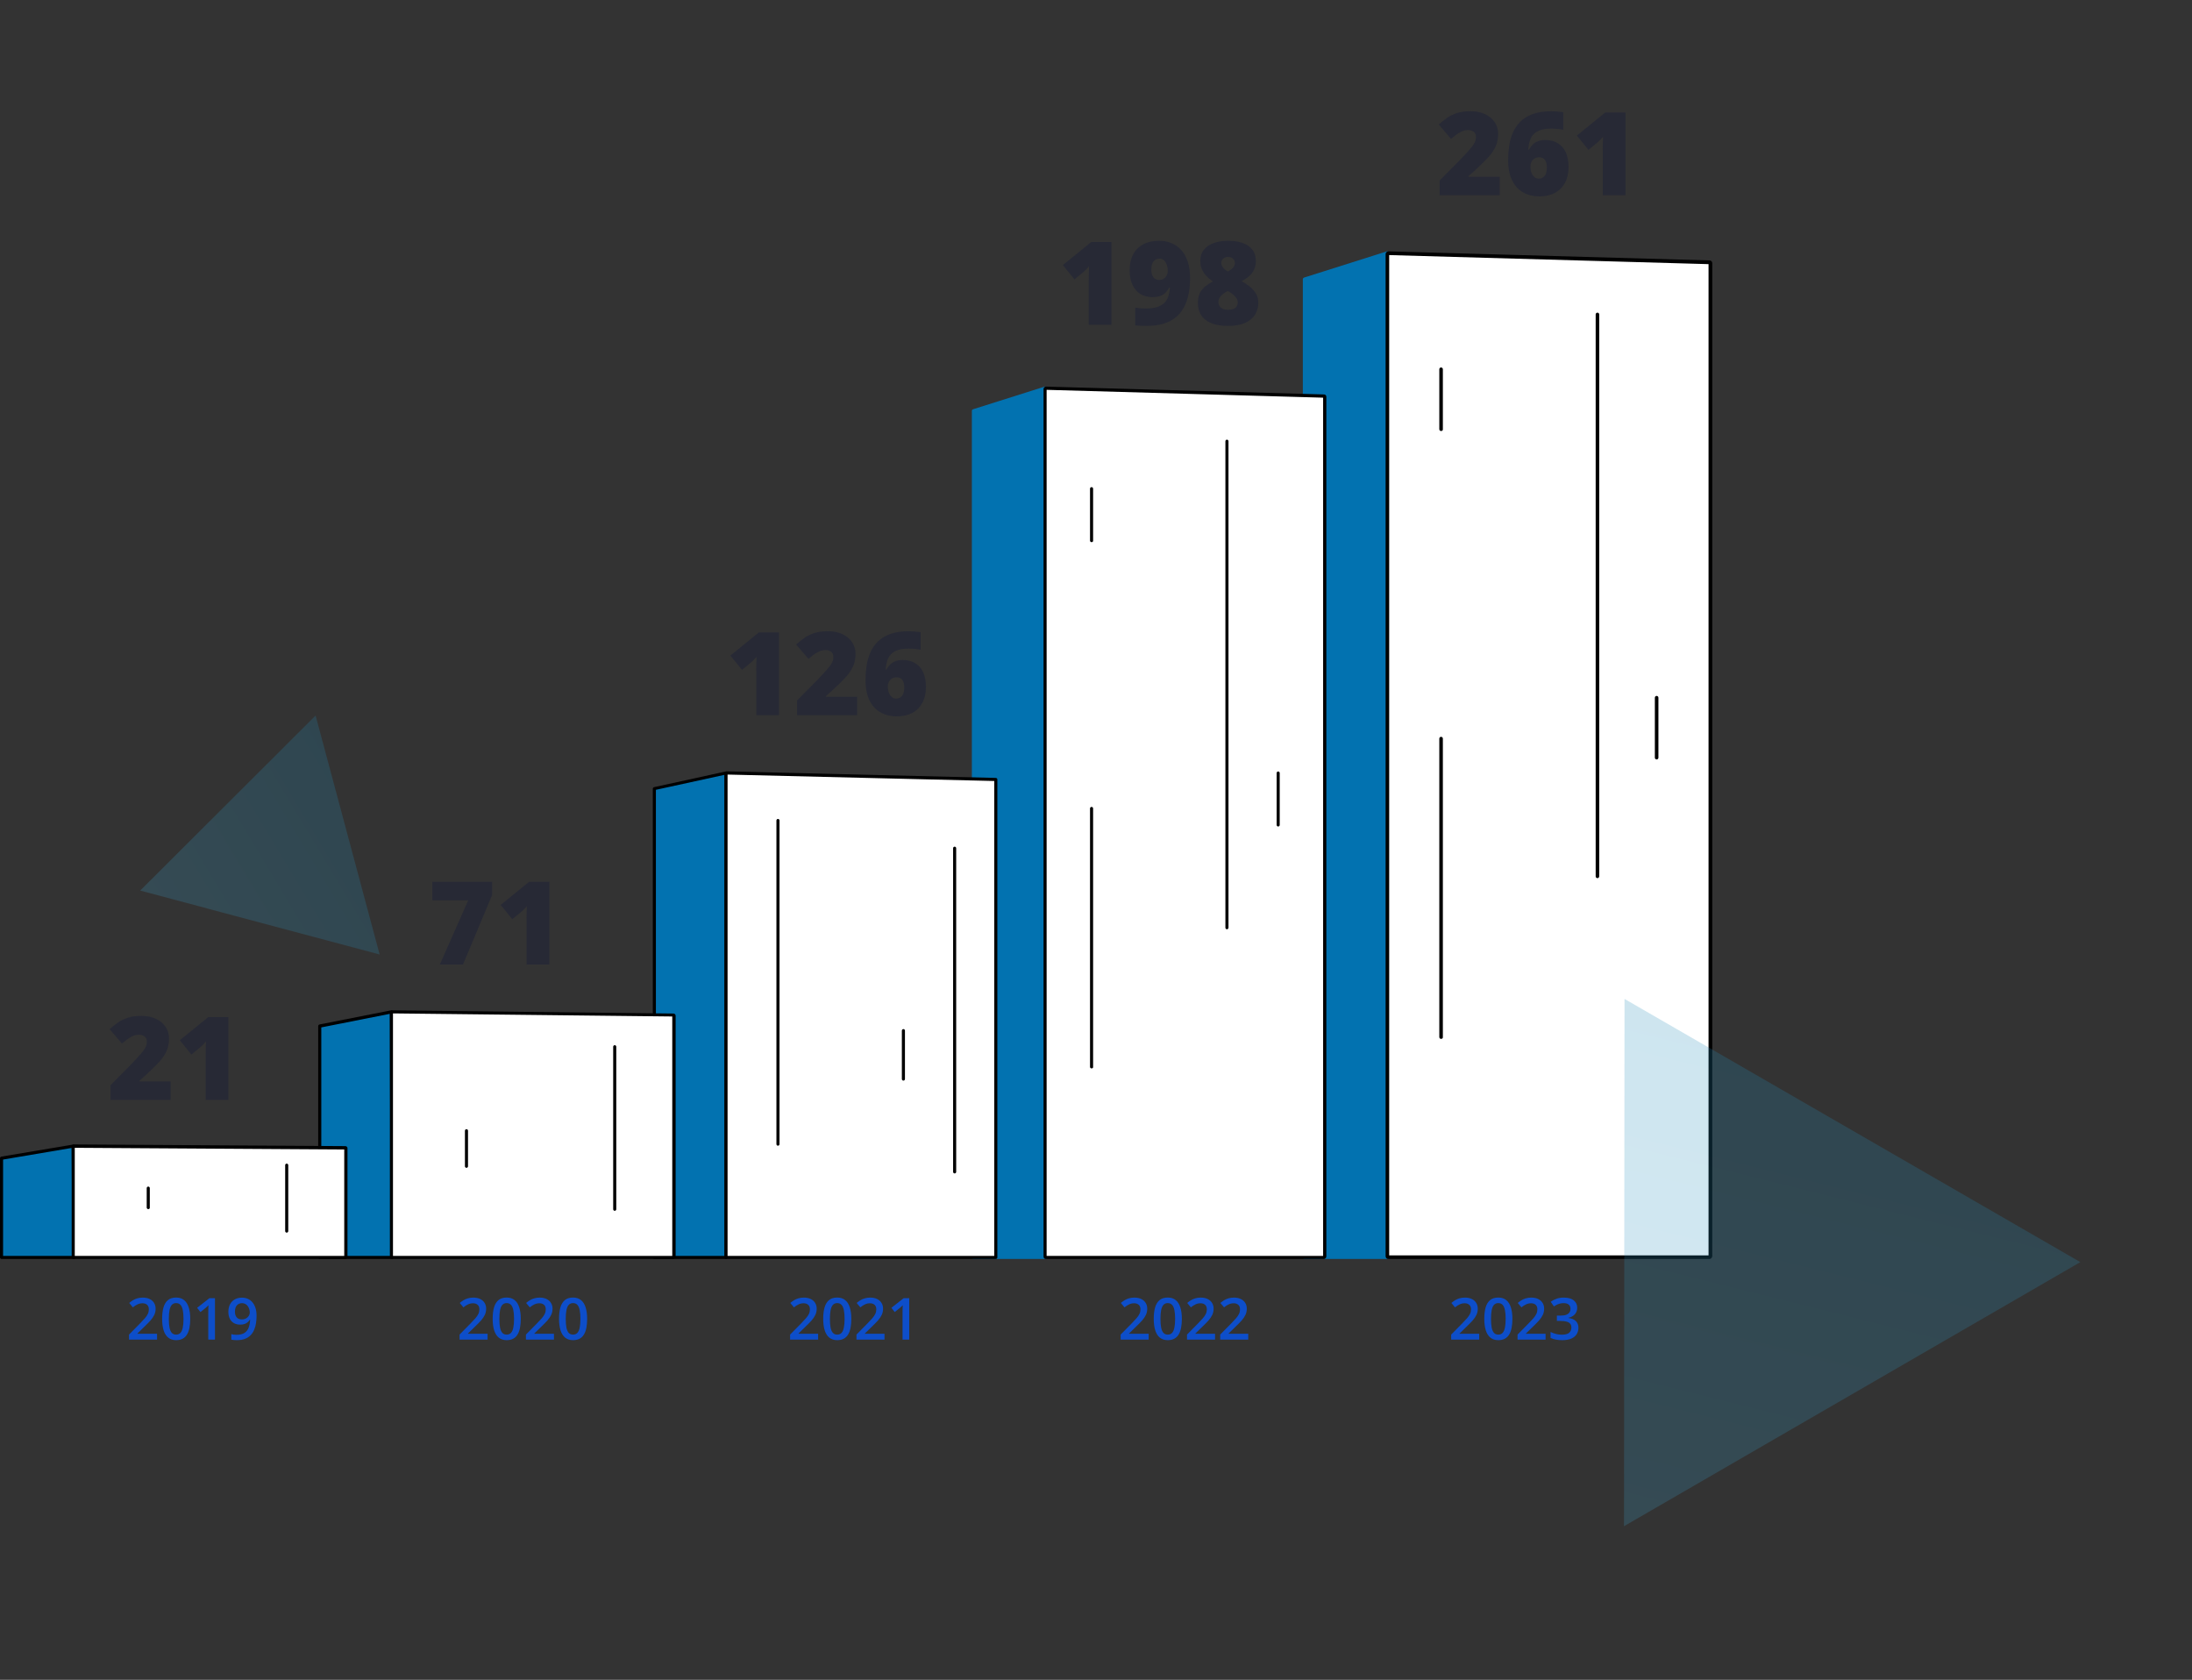 <svg width="1134" height="869" viewBox="0 0 1134 869" fill="none" xmlns="http://www.w3.org/2000/svg">
<rect x="0" y="0" width="1134" height="869" fill="#333333" stroke="none"/>
<g clip-path="url(#clip0_6335_5846)">
<path d="M718.002 650.365H674.92V144.503L717.751 130.951L718.002 650.365Z" fill="#0272B0"/>
<path d="M718.002 651.287H674.92C674.418 651.287 674 650.868 674 650.366V144.505C674 144.087 674.251 143.752 674.669 143.585L717.501 130.033C717.752 129.949 718.086 130.033 718.337 130.2C718.588 130.367 718.755 130.618 718.755 130.953L719.006 650.366C719.006 650.617 718.923 650.868 718.755 651.036C718.421 651.203 718.17 651.287 718.002 651.287ZM675.84 649.446H717.082L716.831 132.208L675.84 145.174V649.446Z" fill="#0272B0"/>
<path d="M884.392 650.368H718.169C717.918 650.368 717.751 650.201 717.751 649.867V131.457C717.751 131.206 717.918 130.955 718.169 130.955L884.392 135.64C884.643 135.64 884.81 135.891 884.81 136.142V649.867C884.81 650.118 884.643 650.368 884.392 650.368Z" fill="white"/>
<path d="M884.391 651.289H718.169C717.416 651.289 716.83 650.703 716.83 649.867V131.457C716.83 131.039 716.997 130.704 717.248 130.453C717.499 130.202 717.834 130.035 718.252 130.035L884.474 134.72C885.227 134.72 885.813 135.389 885.813 136.142V649.867C885.729 650.62 885.144 651.289 884.391 651.289ZM718.67 649.449H883.889V136.644L718.67 131.959V649.449Z" fill="black"/>
<path d="M826.418 454.281C825.916 454.281 825.498 453.863 825.498 453.361V162.66C825.498 162.159 825.916 161.74 826.418 161.74C826.92 161.74 827.338 162.159 827.338 162.66V453.278C827.338 453.863 826.92 454.281 826.418 454.281Z" fill="black"/>
<path d="M745.524 222.976C745.022 222.976 744.604 222.558 744.604 222.056V191.02C744.604 190.518 745.022 190.1 745.524 190.1C746.026 190.1 746.444 190.518 746.444 191.02V222.056C746.528 222.558 746.109 222.976 745.524 222.976Z" fill="black"/>
<path d="M745.524 537.435C745.022 537.435 744.604 537.017 744.604 536.515V382.088C744.604 381.586 745.022 381.168 745.524 381.168C746.026 381.168 746.444 381.586 746.444 382.088V536.515C746.528 537.017 746.109 537.435 745.524 537.435Z" fill="black"/>
<path d="M857.036 392.878C856.534 392.878 856.116 392.46 856.116 391.958V360.922C856.116 360.42 856.534 360.002 857.036 360.002C857.538 360.002 857.957 360.42 857.957 360.922V391.958C857.957 392.46 857.538 392.878 857.036 392.878Z" fill="black"/>
<path d="M540.878 650.489H503.579V212.53L540.661 200.797L540.878 650.489Z" fill="#0272B0"/>
<path d="M540.878 651.287H503.579C503.144 651.287 502.782 650.925 502.782 650.49V212.531C502.782 212.169 502.999 211.879 503.362 211.734L540.444 200.001C540.661 199.929 540.951 200.001 541.168 200.146C541.385 200.291 541.53 200.508 541.53 200.798L541.747 650.49C541.747 650.707 541.675 650.925 541.53 651.069C541.24 651.214 541.023 651.287 540.878 651.287ZM504.376 649.693H540.082L539.864 201.884L504.376 213.11V649.693Z" fill="#0272B0"/>
<path d="M684.933 650.491H541.022C540.805 650.491 540.66 650.346 540.66 650.057V201.233C540.66 201.016 540.805 200.799 541.022 200.799L684.933 204.855C685.15 204.855 685.295 205.072 685.295 205.289V650.057C685.295 650.274 685.15 650.491 684.933 650.491Z" fill="white"/>
<path d="M684.932 651.288H541.022C540.37 651.288 539.863 650.781 539.863 650.056V201.233C539.863 200.871 540.008 200.581 540.225 200.364C540.443 200.147 540.732 200.002 541.094 200.002L685.005 204.058C685.657 204.058 686.164 204.637 686.164 205.289V650.056C686.091 650.708 685.584 651.288 684.932 651.288ZM541.457 649.694H684.498V205.724L541.457 201.668V649.694Z" fill="black"/>
<path d="M634.742 480.724C634.307 480.724 633.945 480.362 633.945 479.928V228.248C633.945 227.813 634.307 227.451 634.742 227.451C635.177 227.451 635.539 227.813 635.539 228.248V479.855C635.539 480.362 635.177 480.724 634.742 480.724Z" fill="black"/>
<path d="M564.706 280.467C564.271 280.467 563.909 280.105 563.909 279.671V252.801C563.909 252.366 564.271 252.004 564.706 252.004C565.14 252.004 565.503 252.366 565.503 252.801V279.671C565.575 280.105 565.213 280.467 564.706 280.467Z" fill="black"/>
<path d="M564.706 552.717C564.271 552.717 563.909 552.355 563.909 551.921V418.222C563.909 417.788 564.271 417.426 564.706 417.426C565.14 417.426 565.503 417.788 565.503 418.222V551.921C565.575 552.355 565.213 552.717 564.706 552.717Z" fill="black"/>
<path d="M661.25 427.563C660.815 427.563 660.453 427.201 660.453 426.766V399.896C660.453 399.462 660.815 399.1 661.25 399.1C661.684 399.1 662.046 399.462 662.046 399.896V426.766C662.046 427.201 661.684 427.563 661.25 427.563Z" fill="black"/>
<path d="M375.601 650.49H338.446V408.008L375.601 399.824V650.49Z" fill="#0272B0"/>
<path d="M375.6 651.288H338.518C338.084 651.288 337.722 650.925 337.722 650.491V408.009C337.722 407.647 338.011 407.285 338.374 407.212L375.456 399.101C375.673 399.028 375.963 399.101 376.107 399.246C376.325 399.39 376.397 399.608 376.397 399.897V650.491C376.397 650.925 376.035 651.288 375.6 651.288ZM339.315 649.694H374.804V400.839L339.315 408.588V649.694Z" fill="black"/>
<path d="M515.165 650.492H375.601V400.261C375.601 400.043 375.818 399.826 376.035 399.826L515.165 403.23V650.492Z" fill="white"/>
<path d="M515.165 651.289H375.6C375.166 651.289 374.804 650.927 374.804 650.492V400.261C374.804 399.898 374.949 399.609 375.166 399.391C375.383 399.174 375.745 399.029 376.035 399.029L515.165 402.433C515.6 402.433 515.962 402.795 515.962 403.23V650.492C515.962 650.927 515.6 651.289 515.165 651.289ZM376.397 649.695H514.368V404.027L376.397 400.695V649.695Z" fill="black"/>
<path d="M402.471 592.696C402.036 592.696 401.674 592.334 401.674 591.9V424.451C401.674 424.016 402.036 423.654 402.471 423.654C402.905 423.654 403.267 424.016 403.267 424.451V591.9C403.267 592.334 402.905 592.696 402.471 592.696Z" fill="black"/>
<path d="M493.872 607.038C493.437 607.038 493.075 606.676 493.075 606.241V438.793C493.075 438.358 493.437 437.996 493.872 437.996C494.306 437.996 494.669 438.358 494.669 438.793V606.241C494.669 606.676 494.306 607.038 493.872 607.038Z" fill="black"/>
<path d="M467.364 559.018C466.929 559.018 466.567 558.656 466.567 558.221V533.162C466.567 532.727 466.929 532.365 467.364 532.365C467.799 532.365 468.161 532.727 468.161 533.162V558.221C468.161 558.656 467.799 559.018 467.364 559.018Z" fill="black"/>
<path d="M202.865 650.492H165.421V530.772L202.503 523.457L202.865 650.492Z" fill="#0272B0"/>
<path d="M202.865 651.29H165.421C164.986 651.29 164.624 650.927 164.624 650.493V530.773C164.624 530.411 164.914 530.049 165.276 529.976L202.358 522.661C202.575 522.589 202.865 522.661 203.01 522.806C203.227 522.951 203.299 523.168 203.299 523.458L203.662 650.493C203.662 650.71 203.589 650.927 203.444 651.072C203.299 651.217 203.082 651.29 202.865 651.29ZM166.217 649.696H202.068L201.706 524.472L166.217 531.497V649.696Z" fill="black"/>
<path d="M348.224 650.492H202.865C202.648 650.492 202.503 650.347 202.503 650.13V523.819C202.503 523.602 202.648 523.457 202.865 523.457L348.296 525.123C348.514 525.123 348.658 525.268 348.658 525.485V650.202C348.586 650.347 348.441 650.492 348.224 650.492Z" fill="white"/>
<path d="M348.224 651.289H202.865C202.213 651.289 201.706 650.782 201.706 650.13V523.819C201.706 523.529 201.851 523.24 202.068 523.022C202.285 522.805 202.575 522.66 202.937 522.66L348.368 524.326C349.02 524.326 349.527 524.833 349.527 525.485V650.202C349.382 650.782 348.875 651.289 348.224 651.289ZM203.299 649.695H347.789V525.847L203.299 524.254V649.695Z" fill="black"/>
<path d="M318.022 626.373C317.588 626.373 317.226 626.011 317.226 625.576V541.49C317.226 541.055 317.588 540.693 318.022 540.693C318.457 540.693 318.819 541.055 318.819 541.49V625.576C318.819 626.011 318.457 626.373 318.022 626.373Z" fill="black"/>
<path d="M241.323 604.138C240.889 604.138 240.526 603.776 240.526 603.341V584.945C240.526 584.511 240.889 584.148 241.323 584.148C241.758 584.148 242.12 584.511 242.12 584.945V603.341C242.12 603.776 241.758 604.138 241.323 604.138Z" fill="black"/>
<path d="M38.241 650.489H0.797V599.139L37.879 592.91L38.241 650.489Z" fill="#0272B0"/>
<path d="M38.241 651.286H0.797C0.362 651.286 0 650.924 0 650.49V599.14C0 598.778 0.29 598.415 0.652 598.343L37.734 592.114C37.951 592.042 38.241 592.114 38.386 592.259C38.603 592.404 38.675 592.621 38.675 592.839L39.038 650.417C39.038 650.634 38.965 650.852 38.82 650.997C38.675 651.214 38.458 651.286 38.241 651.286ZM1.593 649.693H37.444L37.082 593.853L1.593 599.864V649.693Z" fill="black"/>
<path d="M178.602 650.489H38.241C38.024 650.489 37.879 650.416 37.879 650.272V593.055C37.879 592.983 38.024 592.838 38.241 592.838L178.602 593.707C178.82 593.707 178.965 593.779 178.965 593.924V650.199C178.965 650.416 178.747 650.489 178.602 650.489Z" fill="white"/>
<path d="M178.602 651.285H38.241C37.589 651.285 37.082 650.851 37.082 650.271V593.055C37.082 592.838 37.154 592.548 37.372 592.403C37.589 592.186 37.951 592.041 38.241 592.041L178.602 592.91C179.254 592.91 179.761 593.345 179.761 593.924V650.199C179.761 650.851 179.254 651.285 178.602 651.285ZM38.675 649.692H178.095V594.648L38.675 593.779V649.692Z" fill="black"/>
<path d="M148.329 637.669C147.894 637.669 147.532 637.307 147.532 636.872V602.76C147.532 602.325 147.894 601.963 148.329 601.963C148.763 601.963 149.126 602.325 149.126 602.76V636.872C149.126 637.307 148.763 637.669 148.329 637.669Z" fill="black"/>
<path d="M76.699 625.502C76.264 625.502 75.902 625.14 75.902 624.706V614.638C75.902 614.204 76.264 613.842 76.699 613.842C77.134 613.842 77.496 614.204 77.496 614.638V624.706C77.568 625.14 77.206 625.502 76.699 625.502Z" fill="black"/>
<path d="M88.272 569H57.188V561.383L67.647 550.807C69.815 548.541 71.495 546.725 72.686 545.357C73.897 543.99 74.747 542.828 75.235 541.871C75.724 540.914 75.968 539.918 75.968 538.883C75.968 537.613 75.558 536.695 74.737 536.129C73.917 535.562 72.95 535.279 71.837 535.279C70.489 535.279 69.122 535.67 67.735 536.451C66.368 537.213 64.815 538.346 63.077 539.85L56.72 532.408C58.009 531.256 59.376 530.162 60.821 529.127C62.267 528.072 63.976 527.213 65.948 526.549C67.921 525.885 70.323 525.553 73.155 525.553C76.065 525.553 78.585 526.061 80.714 527.076C82.862 528.092 84.522 529.488 85.694 531.266C86.866 533.023 87.452 535.025 87.452 537.271C87.452 539.752 86.993 541.969 86.075 543.922C85.177 545.855 83.819 547.799 82.003 549.752C80.186 551.686 77.921 553.883 75.206 556.344L72.071 559.156V559.449H88.272V569ZM118.155 569H106.407V547.818C106.407 547.428 106.407 546.715 106.407 545.68C106.407 544.625 106.417 543.463 106.437 542.193C106.476 540.924 106.524 539.781 106.583 538.766C106.075 539.371 105.597 539.889 105.147 540.318C104.718 540.748 104.298 541.148 103.888 541.52L99.024 545.533L93.019 538.15L107.726 526.168H118.155V569Z" fill="#272935"/>
<path d="M72.527 460.716L163.275 370.148L196.401 493.777L72.527 460.716Z" fill="url(#paint0_linear_6335_5846)" fill-opacity="0.22"/>
</g>
<path d="M574.999 168H563.251V146.818C563.251 146.428 563.251 145.715 563.251 144.68C563.251 143.625 563.261 142.463 563.28 141.193C563.319 139.924 563.368 138.781 563.427 137.766C562.919 138.371 562.44 138.889 561.991 139.318C561.562 139.748 561.142 140.148 560.731 140.52L555.868 144.533L549.862 137.15L564.569 125.168H574.999V168ZM615.663 143.947C615.663 147.014 615.39 149.826 614.843 152.385C614.315 154.943 613.485 157.229 612.353 159.24C611.239 161.232 609.804 162.932 608.046 164.338C606.288 165.725 604.188 166.779 601.747 167.502C599.306 168.225 596.493 168.586 593.31 168.586C592.431 168.586 591.405 168.566 590.233 168.527C589.081 168.488 588.104 168.41 587.304 168.293V159.123C588.144 159.26 588.983 159.377 589.823 159.475C590.663 159.553 591.64 159.592 592.753 159.592C595.976 159.592 598.466 159.133 600.224 158.215C602.001 157.297 603.251 156.027 603.974 154.406C604.696 152.766 605.116 150.881 605.233 148.752H604.882C604.374 149.709 603.759 150.568 603.036 151.33C602.313 152.072 601.405 152.658 600.312 153.088C599.218 153.518 597.86 153.732 596.239 153.732C593.837 153.732 591.747 153.186 589.97 152.092C588.212 150.998 586.845 149.416 585.868 147.346C584.892 145.256 584.403 142.717 584.403 139.729C584.403 136.545 585.009 133.83 586.22 131.584C587.45 129.318 589.198 127.58 591.464 126.369C593.749 125.158 596.464 124.553 599.608 124.553C601.835 124.553 603.915 124.934 605.849 125.695C607.802 126.457 609.511 127.629 610.976 129.211C612.44 130.773 613.583 132.775 614.403 135.217C615.243 137.658 615.663 140.568 615.663 143.947ZM599.901 133.811C598.554 133.811 597.499 134.27 596.737 135.188C595.995 136.105 595.624 137.58 595.624 139.611C595.624 141.213 595.976 142.482 596.679 143.42C597.382 144.357 598.417 144.826 599.784 144.826C600.644 144.826 601.396 144.602 602.04 144.152C602.704 143.684 603.222 143.098 603.593 142.395C603.964 141.672 604.149 140.93 604.149 140.168C604.149 139.406 604.062 138.654 603.886 137.912C603.729 137.15 603.476 136.467 603.124 135.861C602.792 135.236 602.353 134.738 601.806 134.367C601.278 133.996 600.644 133.811 599.901 133.811ZM635.409 124.553C638.241 124.553 640.722 124.934 642.851 125.695C644.999 126.457 646.679 127.619 647.89 129.182C649.101 130.725 649.706 132.668 649.706 135.012C649.706 136.73 649.384 138.244 648.739 139.553C648.114 140.842 647.245 141.975 646.132 142.951C645.038 143.908 643.769 144.738 642.323 145.441C643.671 146.203 645.009 147.092 646.337 148.107C647.665 149.123 648.769 150.324 649.647 151.711C650.526 153.078 650.966 154.709 650.966 156.604C650.966 158.889 650.409 160.939 649.296 162.756C648.183 164.553 646.474 165.979 644.169 167.033C641.864 168.068 638.905 168.586 635.292 168.586C631.679 168.586 628.72 168.088 626.415 167.092C624.11 166.096 622.411 164.709 621.317 162.932C620.243 161.135 619.706 159.064 619.706 156.721C619.706 154.729 620.038 153.049 620.702 151.682C621.386 150.314 622.313 149.152 623.485 148.195C624.657 147.238 625.995 146.379 627.499 145.617C626.308 144.816 625.214 143.908 624.218 142.893C623.222 141.877 622.431 140.715 621.845 139.406C621.259 138.098 620.966 136.613 620.966 134.953C620.966 132.648 621.581 130.725 622.812 129.182C624.042 127.639 625.741 126.486 627.909 125.725C630.097 124.943 632.597 124.553 635.409 124.553ZM630.312 156.252C630.312 157.443 630.741 158.41 631.601 159.152C632.46 159.895 633.651 160.266 635.175 160.266C636.952 160.266 638.251 159.934 639.071 159.27C639.911 158.586 640.331 157.658 640.331 156.486C640.331 155.607 640.067 154.816 639.54 154.113C639.032 153.391 638.437 152.766 637.753 152.238C637.069 151.711 636.474 151.301 635.966 151.008L635.175 150.539C634.296 150.988 633.485 151.496 632.743 152.062C632.021 152.609 631.435 153.234 630.985 153.938C630.536 154.621 630.312 155.393 630.312 156.252ZM635.351 132.902C634.394 132.902 633.563 133.186 632.86 133.752C632.157 134.299 631.806 135.051 631.806 136.008C631.806 136.633 631.952 137.219 632.245 137.766C632.558 138.293 632.968 138.781 633.476 139.23C634.003 139.68 634.589 140.09 635.233 140.461C635.8 140.129 636.356 139.768 636.903 139.377C637.45 138.986 637.909 138.518 638.28 137.971C638.651 137.424 638.837 136.77 638.837 136.008C638.837 135.051 638.485 134.299 637.782 133.752C637.099 133.186 636.288 132.902 635.351 132.902Z" fill="#272935"/>
<path d="M775.871 101H744.787V93.383L755.246 82.807C757.414 80.541 759.094 78.725 760.285 77.357C761.496 75.99 762.346 74.828 762.834 73.871C763.322 72.914 763.566 71.918 763.566 70.883C763.566 69.613 763.156 68.695 762.336 68.129C761.516 67.562 760.549 67.279 759.436 67.279C758.088 67.279 756.721 67.67 755.334 68.451C753.967 69.213 752.414 70.346 750.676 71.85L744.318 64.408C745.607 63.256 746.975 62.162 748.42 61.127C749.865 60.072 751.574 59.213 753.547 58.549C755.52 57.885 757.922 57.553 760.754 57.553C763.664 57.553 766.184 58.06 768.312 59.076C770.461 60.092 772.121 61.488 773.293 63.266C774.465 65.023 775.051 67.025 775.051 69.272C775.051 71.752 774.592 73.969 773.674 75.922C772.775 77.856 771.418 79.799 769.602 81.752C767.785 83.686 765.52 85.883 762.805 88.344L759.67 91.156V91.449H775.871V101ZM780.207 82.894C780.207 80.434 780.383 77.992 780.734 75.57C781.086 73.129 781.721 70.834 782.639 68.686C783.557 66.518 784.855 64.603 786.535 62.943C788.215 61.264 790.373 59.945 793.01 58.988C795.646 58.031 798.859 57.553 802.648 57.553C803.488 57.553 804.514 57.602 805.725 57.699C806.936 57.797 807.941 57.914 808.742 58.051V67.103C807.941 66.947 807.043 66.82 806.047 66.723C805.051 66.606 803.83 66.547 802.385 66.547C799.494 66.547 797.209 66.986 795.529 67.865C793.869 68.725 792.668 69.965 791.926 71.586C791.184 73.207 790.754 75.15 790.637 77.416H790.988C791.496 76.478 792.111 75.639 792.834 74.897C793.576 74.135 794.484 73.539 795.559 73.109C796.633 72.66 797.932 72.436 799.455 72.436C801.955 72.436 804.104 72.982 805.9 74.076C807.697 75.15 809.074 76.723 810.031 78.793C810.988 80.863 811.467 83.383 811.467 86.352C811.467 89.555 810.852 92.299 809.621 94.584C808.41 96.85 806.672 98.588 804.406 99.799C802.16 100.99 799.475 101.586 796.35 101.586C794.045 101.586 791.906 101.215 789.934 100.473C787.98 99.731 786.271 98.598 784.807 97.074C783.361 95.531 782.229 93.588 781.408 91.244C780.607 88.881 780.207 86.098 780.207 82.894ZM796.086 92.416C797.316 92.416 798.312 91.947 799.074 91.01C799.855 90.072 800.246 88.598 800.246 86.586C800.246 84.965 799.924 83.695 799.279 82.777C798.654 81.84 797.629 81.371 796.203 81.371C795.246 81.371 794.436 81.606 793.771 82.074C793.107 82.523 792.6 83.1 792.248 83.803C791.896 84.506 791.721 85.238 791.721 86C791.721 86.762 791.799 87.523 791.955 88.285C792.131 89.047 792.395 89.74 792.746 90.365C793.117 90.971 793.576 91.469 794.123 91.859C794.67 92.231 795.324 92.416 796.086 92.416ZM840.91 101H829.162V79.818C829.162 79.428 829.162 78.715 829.162 77.68C829.162 76.625 829.172 75.463 829.191 74.193C829.23 72.924 829.279 71.781 829.338 70.766C828.83 71.371 828.352 71.889 827.902 72.318C827.473 72.748 827.053 73.148 826.643 73.519L821.779 77.533L815.773 70.15L830.48 58.168H840.91V101Z" fill="#272935"/>
<path d="M227.524 499L242.231 465.748H223.687V456.168H254.595V462.994L239.507 499H227.524ZM284.155 499H272.407V477.818C272.407 477.428 272.407 476.715 272.407 475.68C272.407 474.625 272.417 473.463 272.437 472.193C272.476 470.924 272.524 469.781 272.583 468.766C272.075 469.371 271.597 469.889 271.147 470.318C270.718 470.748 270.298 471.148 269.888 471.52L265.024 475.533L259.019 468.15L273.726 456.168H284.155V499Z" fill="#272935"/>
<path d="M402.999 370H391.251V348.818C391.251 348.428 391.251 347.715 391.251 346.68C391.251 345.625 391.261 344.463 391.28 343.193C391.319 341.924 391.368 340.781 391.427 339.766C390.919 340.371 390.44 340.889 389.991 341.318C389.562 341.748 389.142 342.148 388.731 342.52L383.868 346.533L377.862 339.15L392.569 327.168H402.999V370ZM443.429 370H412.345V362.383L422.804 351.807C424.972 349.541 426.651 347.725 427.843 346.357C429.054 344.99 429.903 343.828 430.392 342.871C430.88 341.914 431.124 340.918 431.124 339.883C431.124 338.613 430.714 337.695 429.894 337.129C429.073 336.562 428.106 336.279 426.993 336.279C425.646 336.279 424.278 336.67 422.892 337.451C421.524 338.213 419.972 339.346 418.233 340.85L411.876 333.408C413.165 332.256 414.532 331.162 415.978 330.127C417.423 329.072 419.132 328.213 421.104 327.549C423.077 326.885 425.479 326.553 428.312 326.553C431.222 326.553 433.741 327.061 435.87 328.076C438.019 329.092 439.679 330.488 440.851 332.266C442.022 334.023 442.608 336.025 442.608 338.271C442.608 340.752 442.149 342.969 441.231 344.922C440.333 346.855 438.976 348.799 437.159 350.752C435.343 352.686 433.077 354.883 430.362 357.344L427.228 360.156V360.449H443.429V370ZM447.765 351.895C447.765 349.434 447.94 346.992 448.292 344.57C448.644 342.129 449.278 339.834 450.196 337.686C451.114 335.518 452.413 333.604 454.093 331.943C455.772 330.264 457.931 328.945 460.567 327.988C463.204 327.031 466.417 326.553 470.206 326.553C471.046 326.553 472.071 326.602 473.282 326.699C474.493 326.797 475.499 326.914 476.3 327.051V336.104C475.499 335.947 474.601 335.82 473.604 335.723C472.608 335.605 471.388 335.547 469.942 335.547C467.052 335.547 464.767 335.986 463.087 336.865C461.427 337.725 460.226 338.965 459.483 340.586C458.741 342.207 458.312 344.15 458.194 346.416H458.546C459.054 345.479 459.669 344.639 460.392 343.896C461.134 343.135 462.042 342.539 463.116 342.109C464.19 341.66 465.489 341.436 467.013 341.436C469.513 341.436 471.661 341.982 473.458 343.076C475.255 344.15 476.632 345.723 477.589 347.793C478.546 349.863 479.024 352.383 479.024 355.352C479.024 358.555 478.409 361.299 477.179 363.584C475.968 365.85 474.229 367.588 471.964 368.799C469.718 369.99 467.032 370.586 463.907 370.586C461.603 370.586 459.464 370.215 457.491 369.473C455.538 368.73 453.829 367.598 452.364 366.074C450.919 364.531 449.786 362.588 448.966 360.244C448.165 357.881 447.765 355.098 447.765 351.895ZM463.644 361.416C464.874 361.416 465.87 360.947 466.632 360.01C467.413 359.072 467.804 357.598 467.804 355.586C467.804 353.965 467.481 352.695 466.837 351.777C466.212 350.84 465.187 350.371 463.761 350.371C462.804 350.371 461.993 350.605 461.329 351.074C460.665 351.523 460.157 352.1 459.806 352.803C459.454 353.506 459.278 354.238 459.278 355C459.278 355.762 459.356 356.523 459.513 357.285C459.688 358.047 459.952 358.74 460.304 359.365C460.675 359.971 461.134 360.469 461.681 360.859C462.228 361.23 462.882 361.416 463.644 361.416Z" fill="#272935"/>
<path d="M81.251 693H66.749V690.407L72.301 684.782C73.375 683.688 74.259 682.746 74.952 681.955C75.645 681.154 76.158 680.397 76.49 679.685C76.832 678.972 77.003 678.195 77.003 677.355C77.003 676.32 76.705 675.539 76.109 675.012C75.514 674.475 74.728 674.206 73.751 674.206C72.823 674.206 71.964 674.392 71.173 674.763C70.392 675.124 69.581 675.642 68.741 676.315L66.852 674.045C67.447 673.537 68.082 673.073 68.756 672.653C69.439 672.233 70.201 671.901 71.041 671.657C71.881 671.403 72.838 671.276 73.912 671.276C75.269 671.276 76.441 671.521 77.428 672.009C78.414 672.487 79.171 673.156 79.698 674.016C80.235 674.875 80.504 675.876 80.504 677.019C80.504 678.171 80.274 679.235 79.815 680.212C79.356 681.188 78.702 682.155 77.853 683.112C77.003 684.06 75.992 685.09 74.82 686.203L71.114 689.821V689.982H81.251V693ZM98.419 682.277C98.419 684.006 98.282 685.554 98.009 686.921C97.745 688.278 97.325 689.431 96.749 690.378C96.173 691.325 95.421 692.048 94.493 692.546C93.565 693.044 92.442 693.293 91.124 693.293C89.474 693.293 88.111 692.858 87.037 691.989C85.963 691.11 85.167 689.851 84.649 688.21C84.132 686.56 83.873 684.582 83.873 682.277C83.873 679.973 84.107 678 84.576 676.359C85.055 674.709 85.826 673.444 86.891 672.565C87.955 671.687 89.366 671.247 91.124 671.247C92.784 671.247 94.151 671.687 95.226 672.565C96.31 673.435 97.11 674.694 97.628 676.345C98.155 677.985 98.419 679.963 98.419 682.277ZM87.345 682.277C87.345 684.084 87.462 685.593 87.696 686.804C87.94 688.015 88.341 688.923 88.897 689.528C89.454 690.124 90.196 690.422 91.124 690.422C92.052 690.422 92.794 690.124 93.351 689.528C93.907 688.933 94.308 688.029 94.552 686.818C94.806 685.607 94.933 684.094 94.933 682.277C94.933 680.48 94.811 678.977 94.566 677.766C94.322 676.555 93.922 675.646 93.365 675.041C92.809 674.426 92.061 674.118 91.124 674.118C90.186 674.118 89.439 674.426 88.883 675.041C88.336 675.646 87.94 676.555 87.696 677.766C87.462 678.977 87.345 680.48 87.345 682.277ZM111.207 693H107.75V679.216C107.75 678.757 107.755 678.298 107.765 677.839C107.774 677.38 107.784 676.931 107.794 676.491C107.813 676.052 107.838 675.632 107.867 675.231C107.662 675.456 107.408 675.7 107.105 675.964C106.812 676.228 106.5 676.501 106.168 676.784L103.707 678.747L101.979 676.564L108.336 671.584H111.207V693ZM132.726 680.71C132.726 681.979 132.633 683.225 132.447 684.445C132.271 685.666 131.959 686.809 131.51 687.873C131.07 688.938 130.46 689.88 129.679 690.7C128.907 691.511 127.931 692.146 126.749 692.604C125.567 693.063 124.142 693.293 122.472 693.293C122.052 693.293 121.563 693.269 121.007 693.22C120.46 693.181 120.011 693.122 119.659 693.044V690.173C120.03 690.28 120.445 690.368 120.904 690.437C121.373 690.495 121.837 690.524 122.296 690.524C124.103 690.524 125.509 690.188 126.515 689.514C127.53 688.84 128.248 687.912 128.668 686.73C129.098 685.549 129.342 684.206 129.4 682.702H129.225C128.941 683.171 128.585 683.601 128.155 683.991C127.726 684.372 127.193 684.68 126.559 684.914C125.924 685.139 125.152 685.251 124.244 685.251C123.014 685.251 121.939 684.992 121.021 684.475C120.113 683.957 119.405 683.205 118.897 682.219C118.399 681.223 118.15 680.026 118.15 678.63C118.15 677.116 118.438 675.812 119.015 674.719C119.591 673.625 120.406 672.785 121.461 672.199C122.516 671.604 123.756 671.306 125.182 671.306C126.256 671.306 127.247 671.501 128.155 671.892C129.073 672.272 129.874 672.858 130.558 673.649C131.241 674.431 131.773 675.412 132.154 676.594C132.535 677.766 132.726 679.138 132.726 680.71ZM125.226 674.147C124.142 674.147 123.258 674.514 122.574 675.246C121.891 675.969 121.549 677.082 121.549 678.586C121.549 679.807 121.842 680.773 122.428 681.486C123.014 682.199 123.912 682.556 125.123 682.556C125.963 682.556 126.686 682.385 127.291 682.043C127.906 681.691 128.38 681.247 128.712 680.71C129.054 680.173 129.225 679.626 129.225 679.069C129.225 678.493 129.142 677.917 128.976 677.341C128.819 676.765 128.575 676.237 128.243 675.759C127.911 675.28 127.491 674.895 126.983 674.602C126.485 674.299 125.899 674.147 125.226 674.147Z" fill="#0D4ECA"/>
<path d="M252.251 693H237.749V690.407L243.301 684.782C244.375 683.688 245.259 682.746 245.952 681.955C246.646 681.154 247.158 680.397 247.49 679.685C247.832 678.972 248.003 678.195 248.003 677.355C248.003 676.32 247.705 675.539 247.109 675.012C246.514 674.475 245.728 674.206 244.751 674.206C243.823 674.206 242.964 674.392 242.173 674.763C241.392 675.124 240.581 675.642 239.741 676.315L237.852 674.045C238.447 673.537 239.082 673.073 239.756 672.653C240.439 672.233 241.201 671.901 242.041 671.657C242.881 671.403 243.838 671.276 244.912 671.276C246.27 671.276 247.441 671.521 248.428 672.009C249.414 672.487 250.171 673.156 250.698 674.016C251.235 674.875 251.504 675.876 251.504 677.019C251.504 678.171 251.274 679.235 250.815 680.212C250.356 681.188 249.702 682.155 248.853 683.112C248.003 684.06 246.992 685.09 245.82 686.203L242.114 689.821V689.982H252.251V693ZM269.419 682.277C269.419 684.006 269.282 685.554 269.009 686.921C268.745 688.278 268.325 689.431 267.749 690.378C267.173 691.325 266.421 692.048 265.493 692.546C264.565 693.044 263.442 693.293 262.124 693.293C260.474 693.293 259.111 692.858 258.037 691.989C256.963 691.11 256.167 689.851 255.649 688.21C255.132 686.56 254.873 684.582 254.873 682.277C254.873 679.973 255.107 678 255.576 676.359C256.055 674.709 256.826 673.444 257.891 672.565C258.955 671.687 260.366 671.247 262.124 671.247C263.784 671.247 265.151 671.687 266.226 672.565C267.31 673.435 268.11 674.694 268.628 676.345C269.155 677.985 269.419 679.963 269.419 682.277ZM258.345 682.277C258.345 684.084 258.462 685.593 258.696 686.804C258.94 688.015 259.341 688.923 259.897 689.528C260.454 690.124 261.196 690.422 262.124 690.422C263.052 690.422 263.794 690.124 264.351 689.528C264.907 688.933 265.308 688.029 265.552 686.818C265.806 685.607 265.933 684.094 265.933 682.277C265.933 680.48 265.811 678.977 265.566 677.766C265.322 676.555 264.922 675.646 264.365 675.041C263.809 674.426 263.062 674.118 262.124 674.118C261.187 674.118 260.439 674.426 259.883 675.041C259.336 675.646 258.94 676.555 258.696 677.766C258.462 678.977 258.345 680.48 258.345 682.277ZM286.587 693H272.085V690.407L277.637 684.782C278.711 683.688 279.595 682.746 280.288 681.955C280.981 681.154 281.494 680.397 281.826 679.685C282.168 678.972 282.339 678.195 282.339 677.355C282.339 676.32 282.041 675.539 281.445 675.012C280.85 674.475 280.063 674.206 279.087 674.206C278.159 674.206 277.3 674.392 276.509 674.763C275.728 675.124 274.917 675.642 274.077 676.315L272.188 674.045C272.783 673.537 273.418 673.073 274.092 672.653C274.775 672.233 275.537 671.901 276.377 671.657C277.217 671.403 278.174 671.276 279.248 671.276C280.605 671.276 281.777 671.521 282.764 672.009C283.75 672.487 284.507 673.156 285.034 674.016C285.571 674.875 285.84 675.876 285.84 677.019C285.84 678.171 285.61 679.235 285.151 680.212C284.692 681.188 284.038 682.155 283.188 683.112C282.339 684.06 281.328 685.09 280.156 686.203L276.45 689.821V689.982H286.587V693ZM303.755 682.277C303.755 684.006 303.618 685.554 303.345 686.921C303.081 688.278 302.661 689.431 302.085 690.378C301.509 691.325 300.757 692.048 299.829 692.546C298.901 693.044 297.778 693.293 296.46 693.293C294.81 693.293 293.447 692.858 292.373 691.989C291.299 691.11 290.503 689.851 289.985 688.21C289.468 686.56 289.209 684.582 289.209 682.277C289.209 679.973 289.443 678 289.912 676.359C290.391 674.709 291.162 673.444 292.227 672.565C293.291 671.687 294.702 671.247 296.46 671.247C298.12 671.247 299.487 671.687 300.562 672.565C301.646 673.435 302.446 674.694 302.964 676.345C303.491 677.985 303.755 679.963 303.755 682.277ZM292.681 682.277C292.681 684.084 292.798 685.593 293.032 686.804C293.276 688.015 293.677 688.923 294.233 689.528C294.79 690.124 295.532 690.422 296.46 690.422C297.388 690.422 298.13 690.124 298.687 689.528C299.243 688.933 299.644 688.029 299.888 686.818C300.142 685.607 300.269 684.094 300.269 682.277C300.269 680.48 300.146 678.977 299.902 677.766C299.658 676.555 299.258 675.646 298.701 675.041C298.145 674.426 297.397 674.118 296.46 674.118C295.522 674.118 294.775 674.426 294.219 675.041C293.672 675.646 293.276 676.555 293.032 677.766C292.798 678.977 292.681 680.48 292.681 682.277Z" fill="#0D4ECA"/>
<path d="M423.251 693H408.749V690.407L414.301 684.782C415.375 683.688 416.259 682.746 416.952 681.955C417.646 681.154 418.158 680.397 418.49 679.685C418.832 678.972 419.003 678.195 419.003 677.355C419.003 676.32 418.705 675.539 418.109 675.012C417.514 674.475 416.728 674.206 415.751 674.206C414.823 674.206 413.964 674.392 413.173 674.763C412.392 675.124 411.581 675.642 410.741 676.315L408.852 674.045C409.447 673.537 410.082 673.073 410.756 672.653C411.439 672.233 412.201 671.901 413.041 671.657C413.881 671.403 414.838 671.276 415.912 671.276C417.27 671.276 418.441 671.521 419.428 672.009C420.414 672.487 421.171 673.156 421.698 674.016C422.235 674.875 422.504 675.876 422.504 677.019C422.504 678.171 422.274 679.235 421.815 680.212C421.356 681.188 420.702 682.155 419.853 683.112C419.003 684.06 417.992 685.09 416.82 686.203L413.114 689.821V689.982H423.251V693ZM440.419 682.277C440.419 684.006 440.282 685.554 440.009 686.921C439.745 688.278 439.325 689.431 438.749 690.378C438.173 691.325 437.421 692.048 436.493 692.546C435.565 693.044 434.442 693.293 433.124 693.293C431.474 693.293 430.111 692.858 429.037 691.989C427.963 691.11 427.167 689.851 426.649 688.21C426.132 686.56 425.873 684.582 425.873 682.277C425.873 679.973 426.107 678 426.576 676.359C427.055 674.709 427.826 673.444 428.891 672.565C429.955 671.687 431.366 671.247 433.124 671.247C434.784 671.247 436.151 671.687 437.226 672.565C438.31 673.435 439.11 674.694 439.628 676.345C440.155 677.985 440.419 679.963 440.419 682.277ZM429.345 682.277C429.345 684.084 429.462 685.593 429.696 686.804C429.94 688.015 430.341 688.923 430.897 689.528C431.454 690.124 432.196 690.422 433.124 690.422C434.052 690.422 434.794 690.124 435.351 689.528C435.907 688.933 436.308 688.029 436.552 686.818C436.806 685.607 436.933 684.094 436.933 682.277C436.933 680.48 436.811 678.977 436.566 677.766C436.322 676.555 435.922 675.646 435.365 675.041C434.809 674.426 434.062 674.118 433.124 674.118C432.187 674.118 431.439 674.426 430.883 675.041C430.336 675.646 429.94 676.555 429.696 677.766C429.462 678.977 429.345 680.48 429.345 682.277ZM457.587 693H443.085V690.407L448.637 684.782C449.711 683.688 450.595 682.746 451.288 681.955C451.981 681.154 452.494 680.397 452.826 679.685C453.168 678.972 453.339 678.195 453.339 677.355C453.339 676.32 453.041 675.539 452.445 675.012C451.85 674.475 451.063 674.206 450.087 674.206C449.159 674.206 448.3 674.392 447.509 674.763C446.728 675.124 445.917 675.642 445.077 676.315L443.188 674.045C443.783 673.537 444.418 673.073 445.092 672.653C445.775 672.233 446.537 671.901 447.377 671.657C448.217 671.403 449.174 671.276 450.248 671.276C451.605 671.276 452.777 671.521 453.764 672.009C454.75 672.487 455.507 673.156 456.034 674.016C456.571 674.875 456.84 675.876 456.84 677.019C456.84 678.171 456.61 679.235 456.151 680.212C455.692 681.188 455.038 682.155 454.188 683.112C453.339 684.06 452.328 685.09 451.156 686.203L447.45 689.821V689.982H457.587V693ZM470.375 693H466.918V679.216C466.918 678.757 466.923 678.298 466.933 677.839C466.942 677.38 466.952 676.931 466.962 676.491C466.981 676.052 467.006 675.632 467.035 675.231C466.83 675.456 466.576 675.7 466.273 675.964C465.98 676.228 465.668 676.501 465.336 676.784L462.875 678.747L461.146 676.564L467.504 671.584H470.375V693Z" fill="#0D4ECA"/>
<path d="M594.251 693H579.749V690.407L585.301 684.782C586.375 683.688 587.259 682.746 587.952 681.955C588.646 681.154 589.158 680.397 589.49 679.685C589.832 678.972 590.003 678.195 590.003 677.355C590.003 676.32 589.705 675.539 589.109 675.012C588.514 674.475 587.728 674.206 586.751 674.206C585.823 674.206 584.964 674.392 584.173 674.763C583.392 675.124 582.581 675.642 581.741 676.315L579.852 674.045C580.447 673.537 581.082 673.073 581.756 672.653C582.439 672.233 583.201 671.901 584.041 671.657C584.881 671.403 585.838 671.276 586.912 671.276C588.27 671.276 589.441 671.521 590.428 672.009C591.414 672.487 592.171 673.156 592.698 674.016C593.235 674.875 593.504 675.876 593.504 677.019C593.504 678.171 593.274 679.235 592.815 680.212C592.356 681.188 591.702 682.155 590.853 683.112C590.003 684.06 588.992 685.09 587.82 686.203L584.114 689.821V689.982H594.251V693ZM611.419 682.277C611.419 684.006 611.282 685.554 611.009 686.921C610.745 688.278 610.325 689.431 609.749 690.378C609.173 691.325 608.421 692.048 607.493 692.546C606.565 693.044 605.442 693.293 604.124 693.293C602.474 693.293 601.111 692.858 600.037 691.989C598.963 691.11 598.167 689.851 597.649 688.21C597.132 686.56 596.873 684.582 596.873 682.277C596.873 679.973 597.107 678 597.576 676.359C598.055 674.709 598.826 673.444 599.891 672.565C600.955 671.687 602.366 671.247 604.124 671.247C605.784 671.247 607.151 671.687 608.226 672.565C609.31 673.435 610.11 674.694 610.628 676.345C611.155 677.985 611.419 679.963 611.419 682.277ZM600.345 682.277C600.345 684.084 600.462 685.593 600.696 686.804C600.94 688.015 601.341 688.923 601.897 689.528C602.454 690.124 603.196 690.422 604.124 690.422C605.052 690.422 605.794 690.124 606.351 689.528C606.907 688.933 607.308 688.029 607.552 686.818C607.806 685.607 607.933 684.094 607.933 682.277C607.933 680.48 607.811 678.977 607.566 677.766C607.322 676.555 606.922 675.646 606.365 675.041C605.809 674.426 605.062 674.118 604.124 674.118C603.187 674.118 602.439 674.426 601.883 675.041C601.336 675.646 600.94 676.555 600.696 677.766C600.462 678.977 600.345 680.48 600.345 682.277ZM628.587 693H614.085V690.407L619.637 684.782C620.711 683.688 621.595 682.746 622.288 681.955C622.981 681.154 623.494 680.397 623.826 679.685C624.168 678.972 624.339 678.195 624.339 677.355C624.339 676.32 624.041 675.539 623.445 675.012C622.85 674.475 622.063 674.206 621.087 674.206C620.159 674.206 619.3 674.392 618.509 674.763C617.728 675.124 616.917 675.642 616.077 676.315L614.188 674.045C614.783 673.537 615.418 673.073 616.092 672.653C616.775 672.233 617.537 671.901 618.377 671.657C619.217 671.403 620.174 671.276 621.248 671.276C622.605 671.276 623.777 671.521 624.764 672.009C625.75 672.487 626.507 673.156 627.034 674.016C627.571 674.875 627.84 675.876 627.84 677.019C627.84 678.171 627.61 679.235 627.151 680.212C626.692 681.188 626.038 682.155 625.188 683.112C624.339 684.06 623.328 685.09 622.156 686.203L618.45 689.821V689.982H628.587V693ZM645.755 693H631.253V690.407L636.805 684.782C637.879 683.688 638.763 682.746 639.456 681.955C640.149 681.154 640.662 680.397 640.994 679.685C641.336 678.972 641.507 678.195 641.507 677.355C641.507 676.32 641.209 675.539 640.613 675.012C640.018 674.475 639.231 674.206 638.255 674.206C637.327 674.206 636.468 674.392 635.677 674.763C634.896 675.124 634.085 675.642 633.245 676.315L631.355 674.045C631.951 673.537 632.586 673.073 633.26 672.653C633.943 672.233 634.705 671.901 635.545 671.657C636.385 671.403 637.342 671.276 638.416 671.276C639.773 671.276 640.945 671.521 641.932 672.009C642.918 672.487 643.675 673.156 644.202 674.016C644.739 674.875 645.008 675.876 645.008 677.019C645.008 678.171 644.778 679.235 644.319 680.212C643.86 681.188 643.206 682.155 642.356 683.112C641.507 684.06 640.496 685.09 639.324 686.203L635.618 689.821V689.982H645.755V693Z" fill="#0D4ECA"/>
<path d="M765.251 693H750.749V690.407L756.301 684.782C757.375 683.688 758.259 682.746 758.952 681.955C759.646 681.154 760.158 680.397 760.49 679.685C760.832 678.972 761.003 678.195 761.003 677.355C761.003 676.32 760.705 675.539 760.109 675.012C759.514 674.475 758.728 674.206 757.751 674.206C756.823 674.206 755.964 674.392 755.173 674.763C754.392 675.124 753.581 675.642 752.741 676.315L750.852 674.045C751.447 673.537 752.082 673.073 752.756 672.653C753.439 672.233 754.201 671.901 755.041 671.657C755.881 671.403 756.838 671.276 757.912 671.276C759.27 671.276 760.441 671.521 761.428 672.009C762.414 672.487 763.171 673.156 763.698 674.016C764.235 674.875 764.504 675.876 764.504 677.019C764.504 678.171 764.274 679.235 763.815 680.212C763.356 681.188 762.702 682.155 761.853 683.112C761.003 684.06 759.992 685.09 758.82 686.203L755.114 689.821V689.982H765.251V693ZM782.419 682.277C782.419 684.006 782.282 685.554 782.009 686.921C781.745 688.278 781.325 689.431 780.749 690.378C780.173 691.325 779.421 692.048 778.493 692.546C777.565 693.044 776.442 693.293 775.124 693.293C773.474 693.293 772.111 692.858 771.037 691.989C769.963 691.11 769.167 689.851 768.649 688.21C768.132 686.56 767.873 684.582 767.873 682.277C767.873 679.973 768.107 678 768.576 676.359C769.055 674.709 769.826 673.444 770.891 672.565C771.955 671.687 773.366 671.247 775.124 671.247C776.784 671.247 778.151 671.687 779.226 672.565C780.31 673.435 781.11 674.694 781.628 676.345C782.155 677.985 782.419 679.963 782.419 682.277ZM771.345 682.277C771.345 684.084 771.462 685.593 771.696 686.804C771.94 688.015 772.341 688.923 772.897 689.528C773.454 690.124 774.196 690.422 775.124 690.422C776.052 690.422 776.794 690.124 777.351 689.528C777.907 688.933 778.308 688.029 778.552 686.818C778.806 685.607 778.933 684.094 778.933 682.277C778.933 680.48 778.811 678.977 778.566 677.766C778.322 676.555 777.922 675.646 777.365 675.041C776.809 674.426 776.062 674.118 775.124 674.118C774.187 674.118 773.439 674.426 772.883 675.041C772.336 675.646 771.94 676.555 771.696 677.766C771.462 678.977 771.345 680.48 771.345 682.277ZM799.587 693H785.085V690.407L790.637 684.782C791.711 683.688 792.595 682.746 793.288 681.955C793.981 681.154 794.494 680.397 794.826 679.685C795.168 678.972 795.339 678.195 795.339 677.355C795.339 676.32 795.041 675.539 794.445 675.012C793.85 674.475 793.063 674.206 792.087 674.206C791.159 674.206 790.3 674.392 789.509 674.763C788.728 675.124 787.917 675.642 787.077 676.315L785.188 674.045C785.783 673.537 786.418 673.073 787.092 672.653C787.775 672.233 788.537 671.901 789.377 671.657C790.217 671.403 791.174 671.276 792.248 671.276C793.605 671.276 794.777 671.521 795.764 672.009C796.75 672.487 797.507 673.156 798.034 674.016C798.571 674.875 798.84 675.876 798.84 677.019C798.84 678.171 798.61 679.235 798.151 680.212C797.692 681.188 797.038 682.155 796.188 683.112C795.339 684.06 794.328 685.09 793.156 686.203L789.45 689.821V689.982H799.587V693ZM815.935 676.477C815.935 677.443 815.739 678.283 815.349 678.996C814.958 679.709 814.421 680.295 813.737 680.754C813.063 681.203 812.282 681.525 811.394 681.721V681.823C813.103 682.038 814.392 682.575 815.261 683.435C816.14 684.294 816.579 685.432 816.579 686.848C816.579 688.088 816.281 689.196 815.686 690.173C815.09 691.14 814.177 691.901 812.946 692.458C811.716 693.015 810.134 693.293 808.2 693.293C807.038 693.293 805.959 693.2 804.963 693.015C803.977 692.829 803.039 692.531 802.15 692.121V689.06C803.059 689.509 804.025 689.855 805.051 690.1C806.076 690.344 807.048 690.466 807.966 690.466C809.753 690.466 811.027 690.134 811.789 689.47C812.551 688.796 812.932 687.868 812.932 686.687C812.932 685.925 812.731 685.3 812.331 684.812C811.94 684.323 811.33 683.957 810.5 683.713C809.68 683.469 808.62 683.347 807.321 683.347H805.432V680.578H807.336C808.576 680.578 809.572 680.432 810.324 680.139C811.076 679.836 811.618 679.421 811.95 678.894C812.292 678.366 812.463 677.751 812.463 677.048C812.463 676.13 812.165 675.417 811.569 674.909C810.974 674.392 810.09 674.133 808.918 674.133C808.195 674.133 807.536 674.216 806.94 674.382C806.354 674.548 805.812 674.758 805.314 675.012C804.816 675.266 804.343 675.539 803.894 675.832L802.238 673.444C803.049 672.839 804.016 672.326 805.139 671.906C806.262 671.486 807.57 671.276 809.064 671.276C811.262 671.276 812.956 671.75 814.147 672.697C815.339 673.635 815.935 674.895 815.935 676.477Z" fill="#0D4ECA"/>
<path d="M840.151 789.534L840.421 516.763L1076.24 652.915L840.151 789.534Z" fill="url(#paint1_linear_6335_5846)" fill-opacity="0.22"/>
<defs>
<linearGradient id="paint0_linear_6335_5846" x1="39.653" y1="765.115" x2="337.936" y2="586.04" gradientUnits="userSpaceOnUse">
<stop stop-color="#64BDE1"/>
<stop offset="1" stop-color="#1783B2"/>
</linearGradient>
<linearGradient id="paint1_linear_6335_5846" x1="1248.63" y1="1296.92" x2="1427.96" y2="578.791" gradientUnits="userSpaceOnUse">
<stop stop-color="#64BDE1"/>
<stop offset="1" stop-color="#1783B2"/>
</linearGradient>
<clipPath id="clip0_6335_5846">
<rect width="1078" height="651" fill="white"/>
</clipPath>
</defs>
</svg>
